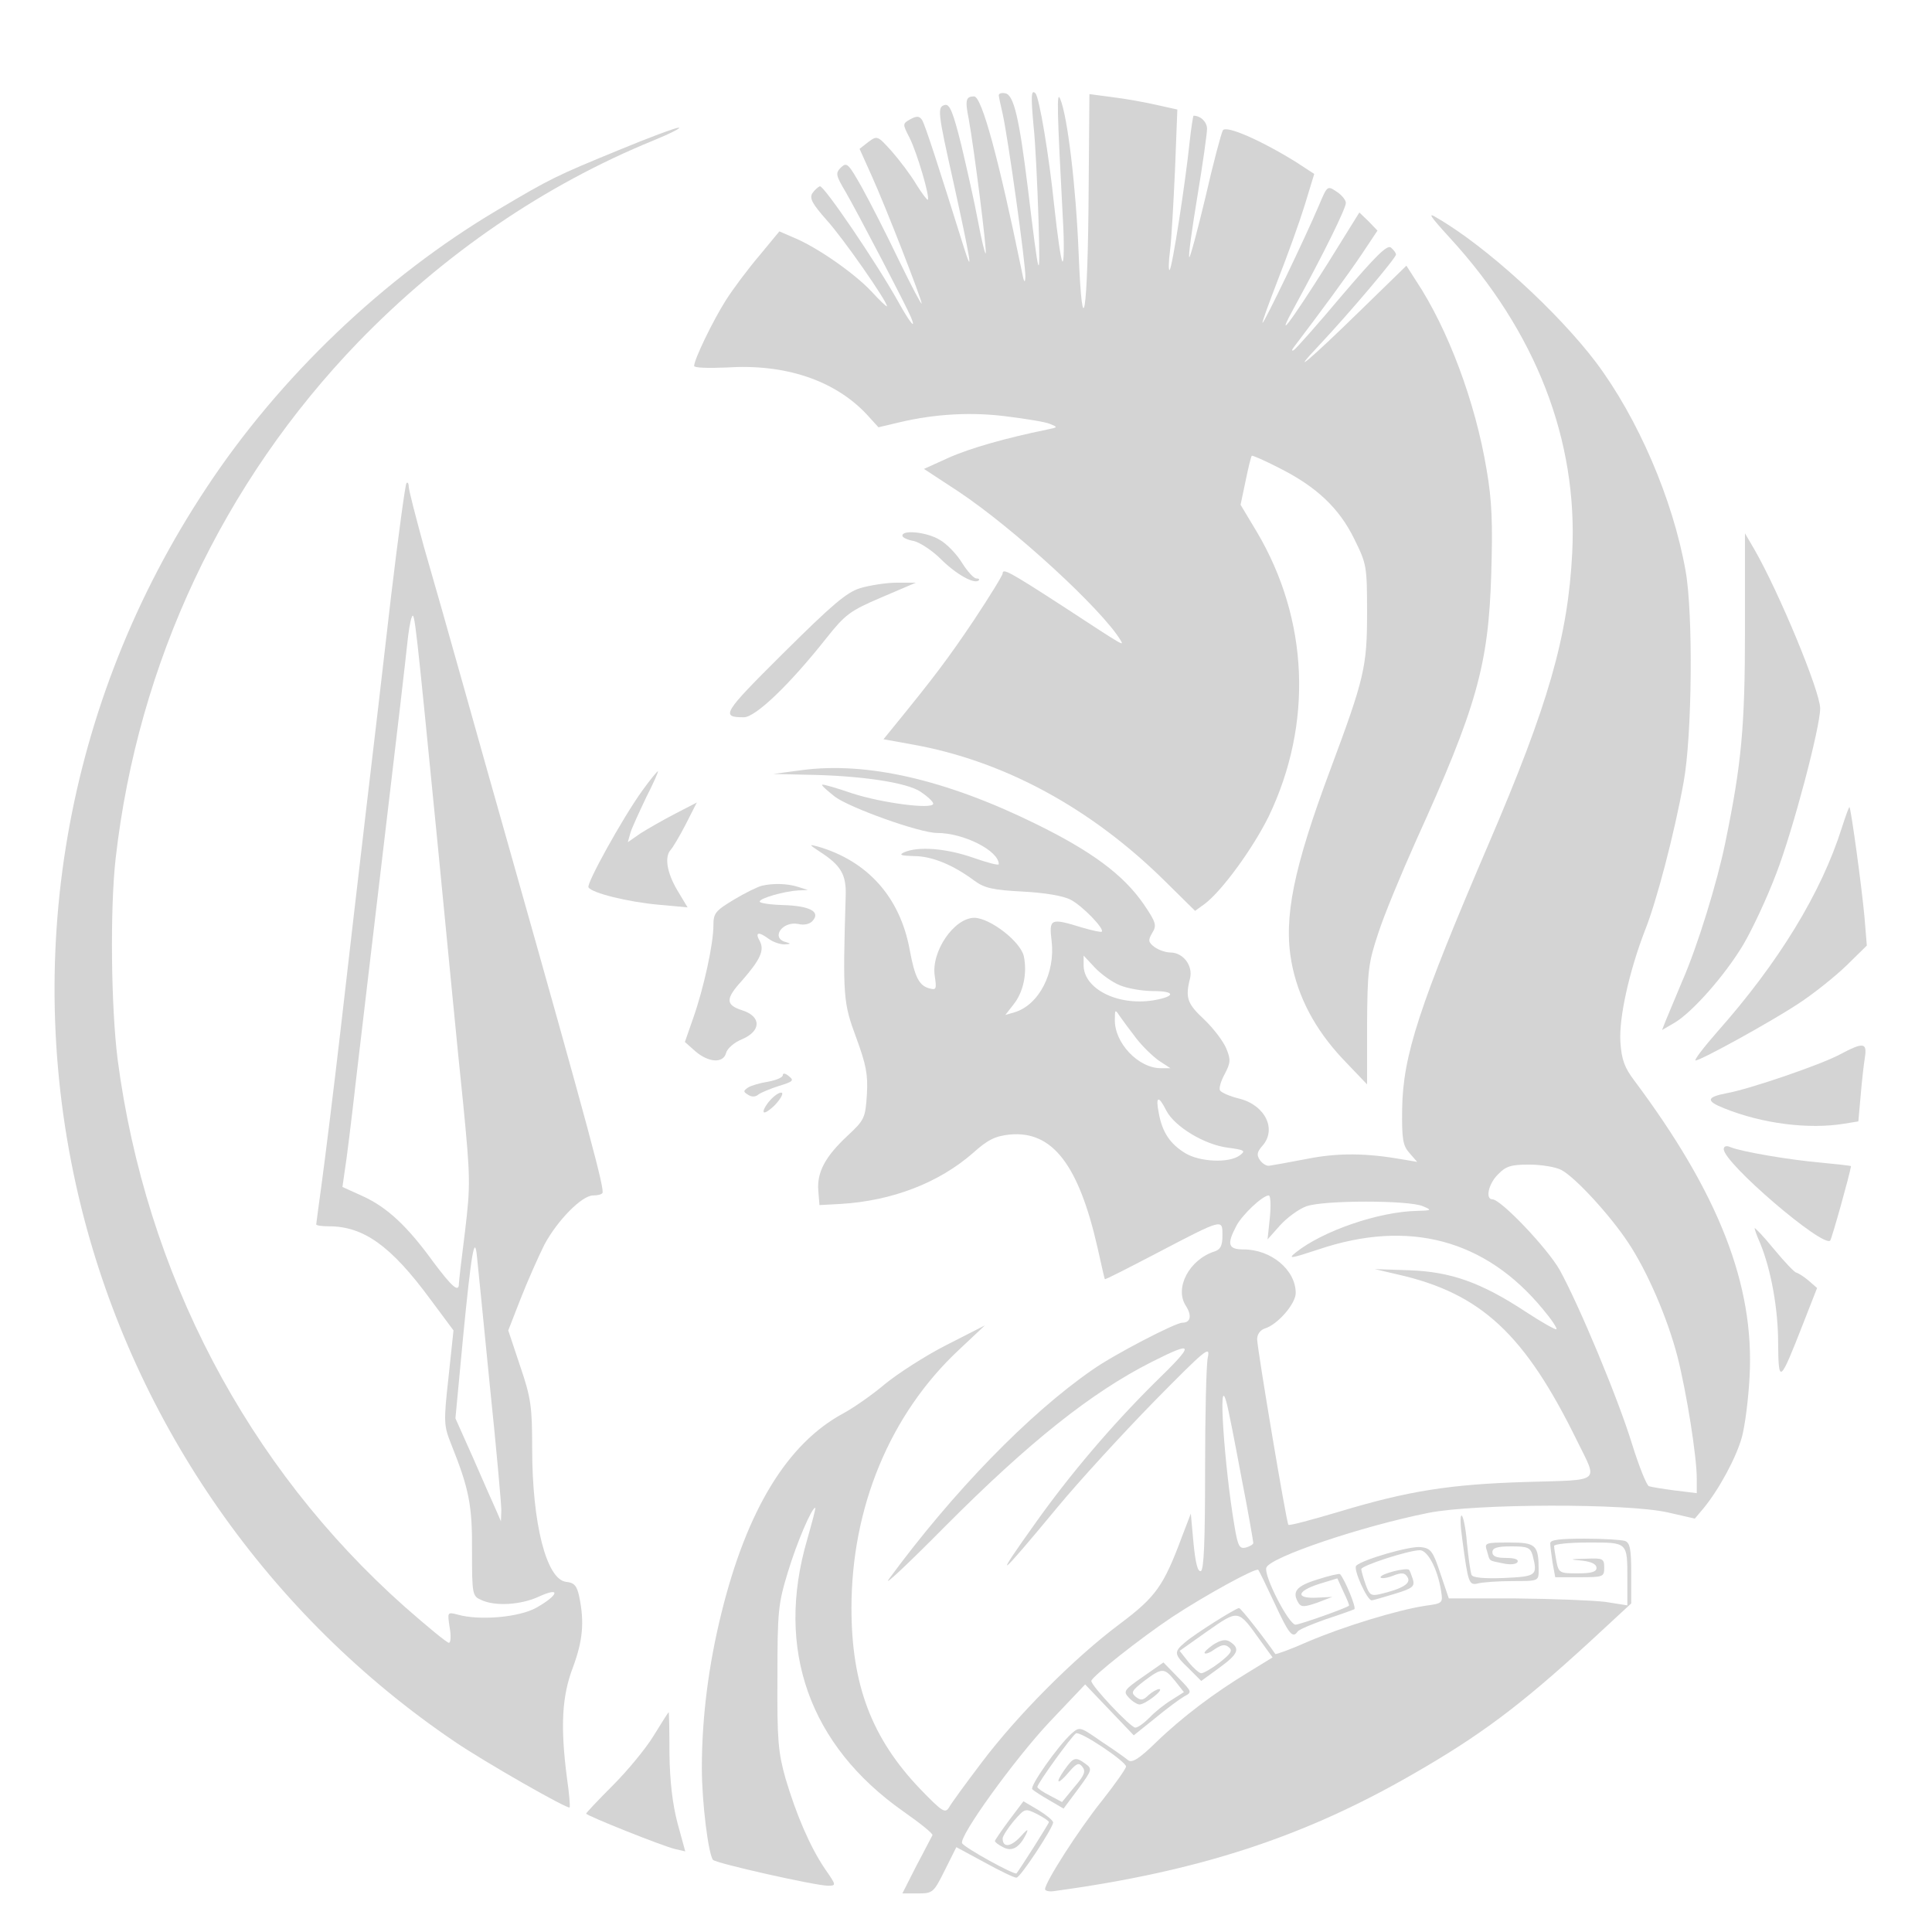 <?xml version="1.0" standalone="no"?>
<!DOCTYPE svg PUBLIC "-//W3C//DTD SVG 20010904//EN"
 "http://www.w3.org/TR/2001/REC-SVG-20010904/DTD/svg10.dtd">
<svg version="1.0" xmlns="http://www.w3.org/2000/svg"
 width="501pt" height="501pt" viewBox="0 0 501 501"
 preserveAspectRatio="xMidYMid meet">

<g transform="translate(0,501) scale(0.1,-0.1)"
fill="#d4d4d4" stroke="none">
<path d="M2590 4763 c0 -4 5 -26 10 -48 14 -62 60 -392 59 -423 -1 -19 -4 -14
-10 18 -59 287 -103 450 -123 450 -21 0 -24 -9 -14 -58 14 -77 48 -345 44
-349 -2 -2 -11 36 -20 84 -9 49 -29 137 -43 196 -21 85 -30 107 -42 105 -21
-5 -20 -16 22 -203 44 -200 52 -248 26 -165 -61 195 -100 317 -108 329 -7 10
-13 11 -30 2 -21 -12 -21 -12 -2 -49 19 -38 53 -153 47 -160 -2 -1 -15 16 -30
40 -14 24 -43 62 -63 85 -37 41 -38 42 -61 25 l-23 -18 31 -69 c36 -79 130
-321 130 -332 0 -5 -27 46 -59 112 -32 67 -75 151 -96 189 -35 62 -39 66 -54
52 -15 -15 -14 -20 12 -64 28 -48 156 -293 169 -324 15 -36 -2 -16 -33 40 -57
102 -193 302 -203 299 -5 -2 -14 -10 -20 -19 -7 -13 1 -27 37 -68 43 -47 157
-211 157 -224 0 -3 -18 14 -40 38 -44 47 -141 115 -202 140 l-37 16 -52 -63
c-29 -34 -68 -86 -87 -116 -33 -52 -82 -153 -82 -170 0 -5 38 -6 84 -4 152 10
280 -33 363 -121 l31 -34 55 13 c93 22 188 27 279 15 48 -6 98 -14 110 -19 22
-9 22 -9 -7 -15 -107 -22 -199 -48 -255 -73 l-64 -29 90 -59 c144 -96 370
-304 419 -384 10 -17 16 -21 -149 87 -139 90 -156 99 -156 85 0 -5 -34 -60
-75 -122 -66 -98 -101 -145 -212 -281 l-22 -27 72 -13 c239 -42 466 -165 659
-356 l77 -76 25 18 c45 34 125 144 166 227 115 240 104 510 -31 738 l-42 70
13 62 c7 34 14 63 16 65 1 2 33 -12 70 -31 98 -49 157 -105 196 -185 32 -65
33 -70 33 -192 0 -139 -7 -169 -95 -405 -96 -257 -122 -385 -101 -500 17 -91
61 -174 132 -250 l64 -67 0 154 c1 141 3 160 29 238 15 47 60 155 98 240 157
346 188 455 195 692 4 130 2 189 -12 270 -29 175 -100 365 -183 490 l-25 39
-116 -113 c-133 -130 -193 -181 -110 -93 78 83 199 226 199 235 0 4 -6 12 -13
18 -10 8 -39 -21 -127 -124 -63 -75 -119 -138 -125 -142 -6 -3 -6 0 1 9 67 88
139 186 174 238 l42 63 -23 24 -24 23 -82 -132 c-99 -157 -141 -212 -83 -107
72 132 130 249 130 264 0 7 -11 21 -24 29 -24 16 -24 16 -46 -36 -36 -85 -143
-307 -146 -304 -2 1 17 52 40 112 24 61 55 147 69 192 l25 82 -46 30 c-90 56
-182 97 -191 83 -4 -7 -25 -85 -45 -173 -21 -88 -40 -158 -42 -156 -3 2 7 73
21 158 14 84 25 163 25 175 0 18 -17 34 -35 34 -1 0 -6 -30 -10 -67 -11 -106
-45 -327 -52 -333 -3 -3 -3 20 1 50 4 30 9 125 13 211 l6 155 -54 12 c-30 7
-81 16 -114 20 l-60 8 -2 -246 c-2 -327 -16 -414 -26 -166 -7 173 -29 357 -48
400 -9 21 -8 -26 7 -309 4 -66 3 -117 -1 -113 -4 4 -13 68 -21 142 -14 135
-39 284 -49 294 -11 11 -12 -6 -5 -83 5 -44 10 -154 13 -245 5 -174 2 -164
-28 85 -22 178 -36 239 -58 243 -9 2 -17 0 -17 -5z"/>
<path d="M1605 4621 c-163 -67 -176 -73 -314 -155 -294 -174 -567 -434 -757
-723 -366 -553 -482 -1225 -323 -1865 140 -562 487 -1059 969 -1385 78 -53
292 -175 297 -170 2 2 -1 37 -7 78 -17 132 -13 211 16 286 25 68 30 116 16
183 -6 28 -13 36 -34 38 -51 6 -88 151 -88 346 0 108 -3 131 -31 213 l-31 93
32 82 c18 46 46 109 62 141 34 63 97 127 126 127 10 0 21 2 24 6 7 7 -30 147
-247 914 -24 85 -74 261 -110 390 -36 129 -84 297 -106 373 -21 77 -39 146
-39 155 0 8 -3 13 -6 9 -3 -3 -21 -135 -40 -294 -18 -158 -47 -405 -64 -548
-17 -143 -46 -395 -65 -560 -19 -165 -42 -349 -50 -408 -8 -59 -15 -110 -15
-112 0 -3 15 -5 33 -5 90 0 161 -51 262 -188 l61 -82 -13 -122 c-13 -117 -12
-125 7 -173 46 -115 55 -158 54 -277 0 -113 1 -117 24 -127 36 -17 103 -13
150 9 57 26 51 4 -7 -29 -45 -25 -147 -34 -204 -18 -27 7 -27 7 -21 -33 4 -22
3 -40 -2 -40 -5 0 -56 42 -114 93 -409 363 -672 865 -745 1420 -17 135 -20
390 -5 522 58 507 278 974 629 1338 221 228 482 407 766 523 44 18 73 33 65
33 -8 0 -78 -26 -155 -58z m-470 -1801 c25 -256 54 -558 66 -671 19 -194 19
-213 5 -331 -9 -70 -16 -131 -16 -137 0 -24 -18 -8 -66 56 -68 94 -120 142
-183 171 l-53 24 6 42 c4 22 18 136 31 251 14 116 47 401 75 635 28 234 53
450 56 480 3 30 8 62 12 70 7 18 10 -12 67 -590z m135 -1401 c17 -163 30 -309
30 -325 l-1 -29 -13 30 c-8 17 -34 77 -59 134 l-46 103 20 212 c21 215 30 270
36 206 2 -19 17 -168 33 -331z"/>
<path d="M3759 4394 c224 -244 333 -525 318 -818 -11 -217 -62 -394 -217 -755
-180 -420 -222 -548 -224 -687 -1 -79 2 -95 19 -114 l20 -23 -35 6 c-96 17
-169 18 -250 2 -47 -9 -91 -17 -99 -18 -7 -1 -18 6 -24 15 -9 13 -7 21 6 36
39 43 8 106 -59 123 -25 6 -47 16 -50 21 -4 5 2 25 12 43 15 29 16 37 4 66 -8
19 -33 52 -57 75 -44 41 -50 56 -37 107 8 33 -18 67 -51 67 -11 0 -30 6 -41
14 -17 13 -17 18 -6 37 12 19 10 27 -22 74 -53 77 -136 138 -281 209 -234 115
-438 161 -605 139 l-75 -10 85 -2 c141 -2 261 -20 297 -44 18 -12 33 -26 33
-31 0 -16 -135 2 -211 27 -41 14 -75 24 -77 22 -2 -2 13 -15 33 -31 39 -29
220 -94 265 -94 69 0 160 -46 160 -81 0 -4 -30 4 -67 17 -69 24 -141 30 -178
14 -15 -7 -9 -9 25 -10 47 0 102 -23 157 -64 26 -19 48 -24 125 -28 57 -3 105
-11 124 -21 30 -15 89 -76 81 -83 -1 -2 -25 3 -52 11 -81 25 -85 23 -78 -35
10 -83 -33 -166 -96 -185 l-24 -7 21 27 c26 32 36 82 27 125 -8 38 -87 99
-128 100 -53 0 -113 -88 -103 -151 5 -34 4 -37 -14 -32 -27 7 -38 30 -51 100
-25 137 -110 231 -239 268 -23 6 -22 5 5 -13 56 -36 70 -60 68 -116 -8 -261
-6 -277 27 -366 26 -71 31 -96 28 -148 -4 -61 -6 -66 -50 -107 -58 -54 -80
-95 -76 -143 l3 -37 55 3 c134 8 255 55 343 132 39 35 58 44 96 48 110 10 178
-78 227 -293 10 -44 18 -81 19 -82 1 -2 61 29 134 67 174 91 171 90 171 46 0
-26 -5 -36 -20 -41 -66 -21 -105 -95 -75 -141 16 -25 13 -44 -9 -44 -18 0
-178 -83 -233 -122 -165 -114 -362 -317 -528 -543 -16 -22 49 39 145 136 219
220 380 348 536 427 113 57 114 49 8 -54 -111 -110 -220 -238 -310 -365 -110
-154 -98 -146 57 41 57 69 170 192 251 275 135 137 147 147 140 115 -4 -19 -7
-151 -7 -292 0 -184 -3 -259 -11 -262 -8 -3 -14 21 -19 72 l-7 77 -23 -60
c-48 -129 -68 -156 -161 -226 -118 -88 -266 -237 -358 -359 -41 -54 -79 -106
-85 -117 -10 -16 -17 -12 -75 48 -125 131 -178 269 -178 469 0 261 100 503
279 670 l67 63 -100 -51 c-55 -28 -126 -74 -159 -101 -33 -28 -82 -62 -108
-76 -145 -78 -250 -250 -316 -517 -34 -137 -51 -273 -51 -403 0 -89 17 -224
29 -238 8 -9 266 -67 298 -67 22 0 22 1 -8 44 -39 58 -74 140 -102 234 -19 68
-22 99 -21 262 0 172 2 191 27 273 24 79 62 167 71 167 2 0 -8 -37 -21 -83
-83 -284 6 -533 249 -704 43 -30 78 -58 76 -62 -2 -3 -20 -39 -41 -78 l-37
-73 40 0 c39 0 41 2 70 60 l30 60 74 -40 c40 -22 77 -40 82 -39 10 0 94 128
95 143 0 5 -17 19 -38 32 l-39 23 -37 -49 c-20 -27 -37 -52 -37 -54 0 -3 9
-10 21 -16 23 -13 43 -1 60 34 7 15 3 13 -15 -7 -25 -27 -46 -29 -46 -4 1 7
14 27 29 45 29 33 29 33 60 18 17 -9 31 -18 31 -21 0 -4 -77 -125 -84 -133 -5
-5 -134 66 -141 78 -10 16 135 217 226 314 l93 98 63 -66 63 -66 55 44 c30 25
64 50 76 57 21 11 20 12 -16 49 l-38 39 -53 -37 c-49 -34 -52 -38 -37 -54 9
-10 22 -18 28 -18 15 0 65 39 51 40 -5 0 -18 -7 -28 -16 -14 -14 -20 -14 -33
-4 -13 11 -10 16 22 41 47 35 52 35 81 -1 l22 -28 -33 -21 c-18 -11 -43 -31
-56 -45 -14 -14 -30 -26 -37 -26 -12 0 -114 108 -114 121 0 10 126 110 210
166 85 56 218 129 223 122 2 -2 21 -41 42 -86 37 -80 47 -93 60 -74 3 5 36 19
73 32 37 12 70 24 74 26 6 3 -24 76 -37 91 -2 2 -28 -4 -59 -14 -55 -17 -67
-32 -48 -62 7 -10 16 -9 48 2 l39 15 -39 -2 c-56 -3 -55 16 3 35 l49 15 16
-35 c9 -19 16 -35 14 -36 -9 -7 -125 -48 -138 -49 -17 -2 -84 128 -76 148 10
27 246 107 421 142 122 24 514 25 620 1 l70 -16 22 26 c42 51 86 134 100 185
8 29 17 99 20 157 13 238 -80 475 -299 768 -25 33 -33 54 -36 100 -4 63 23
184 64 290 29 72 76 250 100 384 22 119 25 438 5 548 -33 186 -124 396 -232
540 -99 131 -285 301 -411 374 -27 17 -22 8 31 -50z m-855 -1939 c19 -8 58
-15 86 -15 59 0 59 -14 1 -24 -93 -15 -181 30 -181 91 l0 25 29 -31 c16 -17
45 -38 65 -46z m42 -137 c17 -22 44 -48 60 -59 l29 -19 -25 0 c-58 0 -121 66
-119 127 0 25 1 26 12 9 7 -10 26 -36 43 -58z m79 -189 c22 -41 98 -87 158
-95 45 -6 48 -8 32 -20 -28 -21 -105 -17 -142 6 -39 24 -59 54 -68 103 -9 45
-1 48 20 6z m1024 -153 c36 -19 126 -117 173 -188 50 -75 102 -196 128 -296
24 -95 50 -259 50 -316 l0 -38 -57 7 c-31 4 -61 9 -67 11 -6 2 -26 52 -44 110
-37 120 -137 359 -187 450 -32 57 -153 184 -175 184 -19 0 -10 41 15 65 20 21
34 25 80 25 31 0 69 -6 84 -14z m-756 -123 l-6 -57 32 36 c18 20 49 43 69 50
45 16 266 16 302 0 24 -10 23 -11 -15 -12 -100 -2 -245 -52 -315 -108 -21 -17
-14 -16 59 8 234 79 433 26 582 -155 22 -26 38 -50 35 -52 -2 -2 -38 18 -79
45 -117 77 -195 104 -302 108 l-90 3 60 -14 c216 -49 329 -155 464 -430 55
-112 67 -102 -131 -108 -198 -6 -306 -23 -485 -77 -71 -21 -130 -37 -132 -34
-5 5 -80 452 -81 481 0 13 8 24 20 28 33 10 80 64 80 92 0 60 -64 113 -135
113 -40 0 -44 13 -20 59 14 29 69 81 85 81 5 0 6 -26 3 -57z m-74 -673 c18
-91 31 -168 31 -171 0 -4 -9 -9 -19 -12 -17 -4 -21 3 -30 57 -26 153 -43 401
-21 321 5 -16 22 -104 39 -195z"/>
<path d="M2340 3621 c0 -5 13 -11 30 -14 16 -4 48 -25 70 -47 39 -39 87 -66
98 -55 3 3 0 5 -6 5 -7 0 -23 18 -37 40 -14 23 -40 50 -58 60 -32 20 -97 27
-97 11z"/>
<path d="M4525 3376 c0 -252 -9 -347 -51 -551 -21 -103 -72 -269 -112 -360
-18 -44 -38 -90 -43 -103 l-9 -23 31 18 c47 27 133 125 180 204 23 39 62 122
86 186 43 112 113 377 113 426 0 44 -107 302 -171 413 l-24 41 0 -251z"/>
<path d="M2231 3485 c-36 -11 -74 -44 -200 -169 -157 -156 -163 -166 -102
-166 30 0 118 84 213 204 50 63 62 72 144 107 l89 38 -50 0 c-27 0 -70 -7 -94
-14z"/>
<path d="M1665 2959 c-51 -71 -145 -241 -139 -250 9 -15 103 -38 181 -45 l76
-7 -27 45 c-27 46 -33 86 -17 104 5 5 23 35 39 66 l29 57 -56 -29 c-31 -16
-71 -39 -90 -51 l-33 -23 7 25 c4 13 23 54 41 92 19 37 32 67 30 67 -2 0 -21
-23 -41 -51z"/>
<path d="M4776 2863 c-53 -168 -164 -350 -324 -530 -35 -40 -60 -73 -55 -73
15 1 193 99 266 147 40 26 96 71 125 99 l53 52 -6 73 c-7 78 -35 282 -39 286
-1 2 -10 -23 -20 -54z"/>
<path d="M1975 2713 c-11 -3 -44 -19 -72 -36 -48 -29 -53 -35 -53 -67 0 -48
-25 -162 -52 -239 l-22 -63 27 -24 c35 -30 73 -32 80 -4 3 11 21 27 41 35 50
21 51 59 1 75 -44 14 -44 30 -1 77 48 55 59 79 46 103 -13 23 -3 25 24 5 11
-8 29 -14 40 -14 17 1 18 2 4 6 -40 10 -10 55 32 47 16 -4 31 0 38 9 20 23 -9
38 -77 40 -34 1 -61 5 -61 9 0 9 65 27 100 29 l25 1 -25 8 c-28 9 -65 10 -95
3z"/>
<path d="M4770 2275 c-49 -26 -232 -89 -293 -100 -52 -10 -54 -20 -6 -39 99
-40 219 -55 311 -40 l37 6 6 67 c3 36 8 81 11 99 6 39 -4 40 -66 7z"/>
<path d="M2030 2222 c0 -6 -17 -13 -38 -17 -20 -3 -44 -10 -52 -15 -13 -9 -13
-11 0 -19 9 -6 19 -6 27 1 7 5 31 15 53 22 36 11 40 14 26 25 -9 8 -16 9 -16
3z"/>
<path d="M2001 2161 c-12 -12 -21 -27 -21 -33 0 -7 12 0 27 14 15 15 24 30 21
34 -4 3 -16 -4 -27 -15z"/>
<path d="M4470 2030 c0 -36 257 -256 276 -237 4 4 51 172 54 193 0 1 -35 5
-77 9 -81 7 -205 28 -235 40 -11 5 -18 3 -18 -5z"/>
<path d="M4550 1825 c0 -3 6 -20 14 -38 29 -70 47 -172 47 -260 1 -107 4 -105
65 51 l36 92 -23 20 c-13 11 -27 19 -31 20 -4 0 -30 27 -58 61 -27 33 -50 57
-50 54z"/>
<path d="M3792 1018 c15 -113 17 -120 41 -114 12 3 52 6 90 6 66 0 67 0 67 28
0 66 -7 72 -77 72 -62 0 -64 -1 -57 -22 8 -28 3 -24 41 -32 18 -4 34 -3 38 3
4 7 -7 11 -29 11 -25 0 -36 4 -36 15 0 11 12 15 49 15 42 0 49 -3 55 -22 14
-54 11 -56 -74 -60 -54 -2 -81 1 -84 8 -3 7 -8 44 -12 83 -3 39 -10 71 -14 71
-4 0 -3 -28 2 -62z"/>
<path d="M4020 1008 c0 -7 3 -30 6 -50 l7 -38 63 0 c62 0 64 1 64 25 0 23 -3
25 -47 23 -44 -1 -45 -2 -10 -5 24 -3 37 -9 37 -19 0 -10 -13 -14 -49 -14 -46
0 -49 1 -55 31 -3 17 -6 35 -6 40 0 5 40 9 89 9 103 0 101 2 101 -97 l0 -66
-57 9 c-32 4 -136 8 -232 9 l-174 0 -22 65 c-19 58 -25 65 -50 68 -27 4 -151
-32 -168 -48 -9 -8 28 -90 40 -90 3 0 30 8 60 17 46 14 52 19 47 37 -4 12 -8
23 -10 25 -6 7 -74 -10 -74 -19 0 -4 14 -3 30 3 25 10 33 9 40 -3 10 -16 -13
-30 -72 -44 -23 -5 -27 -2 -37 26 -6 17 -11 35 -11 39 0 9 123 49 152 49 20 0
46 -48 55 -106 5 -31 4 -32 -41 -38 -72 -11 -213 -54 -304 -93 -45 -20 -84
-34 -85 -32 -26 38 -89 119 -94 119 -8 0 -115 -67 -140 -89 -30 -25 -29 -31
10 -68 l32 -32 48 35 c48 35 54 49 26 67 -11 7 -24 4 -43 -8 -14 -10 -25 -20
-22 -22 3 -3 15 2 27 11 17 11 26 13 36 4 10 -8 5 -16 -24 -39 -21 -16 -42
-28 -48 -28 -5 0 -20 13 -33 29 l-23 29 72 51 c82 57 79 57 137 -24 l32 -44
-62 -38 c-88 -53 -173 -117 -241 -183 -42 -41 -61 -53 -71 -46 -7 6 -38 28
-70 49 -56 39 -56 39 -78 20 -35 -32 -109 -137 -101 -144 4 -4 24 -17 45 -29
l36 -21 38 51 c36 49 37 52 19 65 -26 19 -31 18 -55 -16 -26 -37 -17 -40 13
-4 19 22 25 24 34 12 9 -11 5 -22 -21 -52 l-32 -39 -32 17 c-18 9 -32 19 -32
22 0 9 89 132 100 139 11 7 130 -73 130 -86 0 -5 -28 -45 -62 -88 -61 -76
-148 -212 -148 -230 0 -4 10 -7 23 -5 375 51 648 140 932 304 174 100 277 177
458 343 l107 99 0 78 c0 62 -3 79 -16 84 -9 3 -56 6 -105 6 -65 0 -89 -3 -89
-12z"/>
<path d="M1695 509 c-20 -33 -68 -91 -106 -129 -38 -38 -69 -71 -69 -73 0 -5
197 -84 231 -92 l26 -6 -20 73 c-13 49 -20 109 -21 180 0 60 -1 108 -2 108 -1
0 -18 -27 -39 -61z"/>
</g>
</svg>
